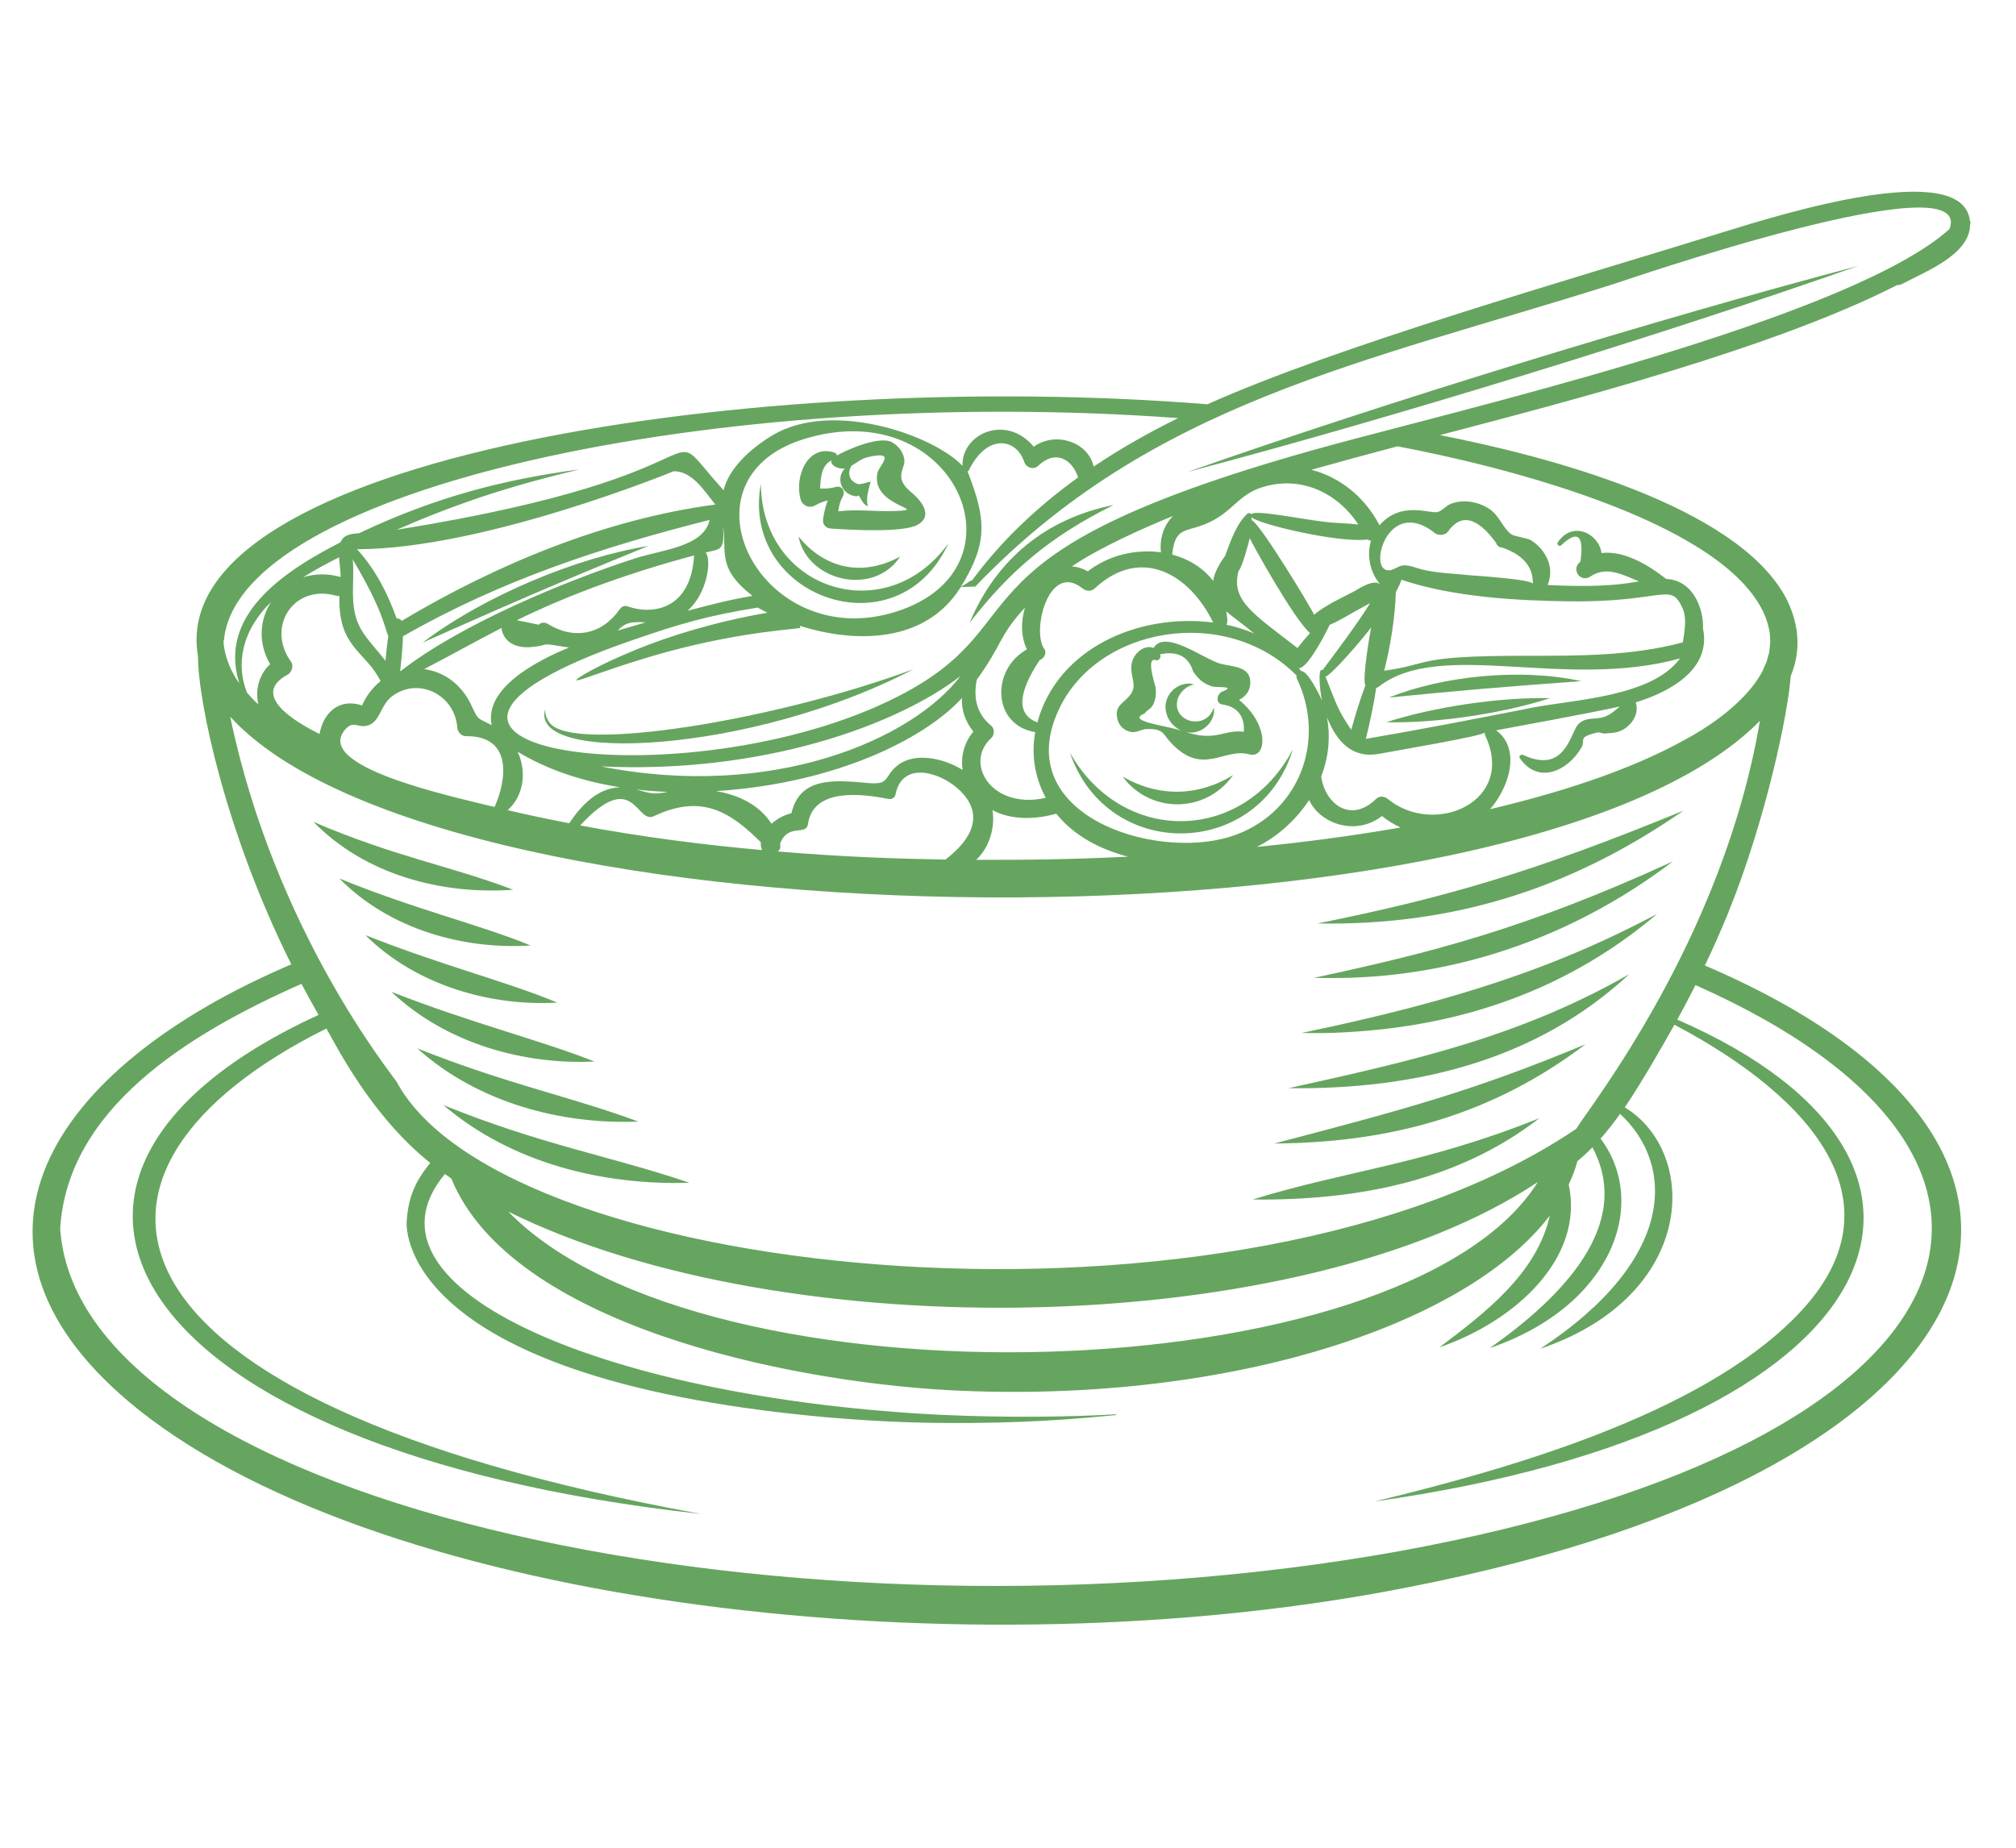 <?xml version="1.0" encoding="UTF-8" standalone="no"?>
<svg
   xmlns:dc="http://purl.org/dc/elements/1.1/"
   xmlns:cc="http://creativecommons.org/ns#"
   xmlns:rdf="http://www.w3.org/1999/02/22-rdf-syntax-ns#"
   xmlns:svg="http://www.w3.org/2000/svg"
   xmlns="http://www.w3.org/2000/svg"
   xmlns:sodipodi="http://sodipodi.sourceforge.net/DTD/sodipodi-0.dtd"
   xmlns:inkscape="http://www.inkscape.org/namespaces/inkscape"
   x="0px"
   y="0px"
   width="120px"
   height="110px"
   viewBox="0 0 95 70"
   version="1.1"
   id="svg1658"
   sodipodi:docname="i_salad.svg"
   inkscape:version="0.92.4 (5da689c313, 2019-01-14)">
  <defs
     id="defs1662" />
  <sodipodi:namedview
     pagecolor="#ffffff"
     bordercolor="#666666"
     borderopacity="1"
     objecttolerance="10"
     gridtolerance="10"
     guidetolerance="10"
     inkscape:pageopacity="0"
     inkscape:pageshadow="2"
     inkscape:window-width="1920"
     inkscape:window-height="1017"
     id="namedview1660"
     showgrid="false"
     inkscape:zoom="2.1454545"
     inkscape:cx="60"
     inkscape:cy="55"
     inkscape:window-x="-8"
     inkscape:window-y="-8"
     inkscape:window-maximized="1"
     inkscape:current-layer="svg1658" />
  <g
     id="g1656"
     style="fill:#66a55f;fill-opacity:1">
    <path
       d="M89.652,4.833c0.993-0.542,3.176-1.352,3.184-2.782c0.03-0.075,0.023-0.149-0.011-0.213                        c-0.376-2.934-8.924-0.274-11.57,0.546c-7.259,2.251-18.295,5.401-24.357,8.128c-20.99-1.696-49.182,2.445-47.57,11.867                        c0.008,2.242,1.353,8.442,4.4,14.529C2.224,41.811-3.102,50.196,6.535,57.903c11.652,9.273,38.986,12.475,59.804,8.366                        c28.606-5.572,34.29-20.637,14.001-29.306c0.386-0.816,0.757-1.64,1.096-2.477c1.786-4.409,2.831-9.446,2.948-11.167                        c0.47-1.122,0.443-2.368-0.218-3.669c-2.328-4.402-11.417-6.727-16.311-7.685c6.269-1.646,15.71-4.097,21.549-7.073                        C89.483,4.897,89.566,4.881,89.652,4.833z M10.55,21.686c0.534-7.158,23.205-12.118,44.968-10.523                        c-1.377,0.678-2.715,1.434-3.981,2.286c-0.267-1.192-1.828-1.661-2.823-0.937c-1.324-1.58-3.417-0.588-3.358,0.899                        c-1.414-1.473-6.131-3.091-8.916-1.46c-1.036,0.607-2.116,1.596-2.339,2.614c-3.451-3.802,1.246-0.81-15.405,1.861                        c3.15-1.381,5.672-2.136,8.602-2.843c-3.452,0.456-6.711,1.265-10.374,3.005c-0.416,0.03-0.729,0.074-0.875,0.427                        c-2.757,1.407-5.781,3.472-4.77,6.648C10.459,22.552,10.509,21.335,10.55,21.686z M29.549,20.029                        c-0.133-0.047-0.268,0.034-0.342,0.139c-0.839,1.2-2.152,1.468-3.414,0.683c-0.117-0.073-0.311-0.057-0.403,0.051                        c-0.344-0.071-0.689-0.142-1.033-0.213c2.565-1.265,5.539-2.304,8.35-3.053C32.571,20.091,30.864,20.492,29.549,20.029z                        M30.427,20.792c-0.384,0.111-0.835,0.239-1.321,0.386C29.4,20.882,29.589,20.732,30.427,20.792z M13.714,22.644                        c-1.19-1.639,0.127-3.674,2.118-3.111c0.058,0.016,0.111,0.019,0.162,0.016c-0.071,2.442,1.234,2.586,1.941,4.012                        c-0.36,0.284-0.665,0.665-0.873,1.147c-1.135-0.379-1.848,0.413-2.003,1.343c-1.108-0.55-3.299-1.828-1.504-2.798                        C13.751,23.147,13.852,22.835,13.714,22.644z M14.278,18.668c0.528-0.331,1.102-0.64,1.698-0.944                        c0.024,0.341,0.088,0.689,0.071,0.928C15.41,18.472,14.807,18.498,14.278,18.668z M18.932,20.718                        c-0.06-0.074-0.151-0.116-0.245-0.12c-0.429-1.198-1.005-2.318-1.863-3.255c5.994-0.002,14.92-3.674,14.92-3.674                        c0.871-0.019,1.445,0.928,1.965,1.568C28.528,15.925,23.401,18.051,18.932,20.718z M33.438,15.962                        c-0.277,1.275-2.241,1.4-3.526,1.817c-3.336,1.081-8.207,3.11-11.003,5.287c-0.018,0.005-0.035,0.013-0.052,0.018                        c0.06-0.546,0.114-1.093,0.133-1.639C23.59,18.814,28.353,17.246,33.438,15.962z M18.298,21.432                        c-0.058,0.387-0.099,0.778-0.133,1.169c-0.334-0.436-0.722-0.832-1.049-1.316c-0.732-1.084-0.386-2.281-0.493-3.456                        C18.071,20.259,18.125,21.065,18.298,21.432z M16.27,25.836c0.366-0.42,0.56-0.095,0.978-0.167                        c0.675-0.115,0.644-0.968,1.238-1.404c1.256-0.923,2.944-0.043,3.059,1.461c0.018,0.23,0.182,0.43,0.429,0.429                        c2.166-0.017,1.919,2.023,1.331,3.336C21.062,28.942,14.753,27.575,16.27,25.836z M23.169,25.635                        c-0.678-0.361-0.615-0.198-0.955-0.932c-0.482-1.04-1.337-1.592-2.229-1.709c1.222-0.632,2.422-1.308,3.646-1.939                        c0.075,0.626,0.645,0.967,1.384,0.901c1.063-0.094,0.186-0.238,1.801,0.02C25.199,22.636,22.81,23.93,23.169,25.635z                        M33.254,17.497c0.67-0.172,0.908-0.039,0.815-1.253c0.201,1.213-0.321,1.969,1.391,3.298c-1.228,0.211-1.874,0.397-3.063,0.702                        C33.349,19.416,33.54,17.82,33.254,17.497z M34.015,15.818c0.001,0,0.002-0.001,0.003-0.001c0.001,0.012,0.001,0.023,0.002,0.034                        C34.018,15.84,34.017,15.83,34.015,15.818z M37.877,12.154c7.1-2.204,10.73,6.085,4.378,8.123                        C35.87,22.326,31.689,14.074,37.877,12.154z M45.595,13.681c0.026-0.013,0.05-0.032,0.063-0.06                        c0.829-1.712,2.215-1.543,2.606-0.397c0.097,0.286,0.443,0.394,0.671,0.177c0.798-0.762,1.592-0.304,1.869,0.559                        c-1.893,1.363-3.604,2.958-5.004,4.862c-0.018-0.003-0.033-0.003-0.051-0.003c-0.157,0.11-0.314,0.212-0.478,0.311                        C46.552,17.056,46.485,15.946,45.595,13.681z M12.729,22.762c-0.516,0.478-0.714,1.193-0.556,1.887                        c-0.121-0.11-0.086-0.043-0.531-0.541c-0.525-1.295-0.285-2.892,1.139-4.287C12.245,20.643,12.136,21.739,12.729,22.762z                        M66.015,64.552C37.733,69.654,3.839,62.478,2.84,49.429c-0.003-0.004-0.002-0.086-0.007-0.027                        c0.321-5.668,5.988-9.197,11.373-11.574c0.26,0.492,0.529,0.979,0.805,1.461c-16.453,7.555-9.316,20.516,18.026,23.521                        C3.618,57.453,1.999,46.594,15.38,39.933c0.531,0.928,2.15,4.146,4.895,6.334c-0.826,1.006-1.04,1.782-1.111,2.743                        c0,0-0.77,7.331,19.54,9.222c2.082,0.186,3.994,0.279,5.691,0.29c3.781,0.03,6.208-0.18,8.197-0.373l-0.003-0.037                        c-2.011,0.127-5.181,0.17-8.185,0.03c-15.53-0.753-28.02-5.872-23.437-11.353c0.1,0.072,0.2,0.146,0.301,0.215                        c2.818,6.872,15.767,9.557,23.479,9.975c12.778,0.662,24.24-2.924,28.283-8.228c-0.609,2.74-3.094,4.621-5.204,6.209                        c3.668-1.267,6.829-4.262,6.098-7.675c0.184-0.397,0.323-0.765,0.406-1.099c0.248-0.202,0.482-0.423,0.709-0.654                        c1.956,3.655-1.466,7.094-4.836,9.461c5.776-1.978,7.517-6.81,5.221-9.872c0.325-0.368,0.63-0.759,0.92-1.166                        c2.575,2.391,2.684,6.826-3.763,11.072c7.39-2.515,7.495-9.24,3.984-11.38c0.715-1.045,1.748-2.831,2.339-3.893                        c6.58,3.471,10.921,8.527,5.678,13.799c-4.543,4.599-13.541,7.157-19.81,8.67c24.591-3.466,29.757-15.976,14.267-22.709                        c0.294-0.538,0.581-1.08,0.856-1.629C98.629,46.202,93.55,59.498,66.015,64.552z M23.951,48.561                        c13.08,6.486,37.41,5.998,48.515-1.393C66.216,57.149,33.195,58.05,23.951,48.561z M74.275,44.661                        C58.5,55.33,23.804,51.983,18.688,42.437h-0.001c-0.235-0.368-5.746-7.14-7.838-17.198c10.084,11.043,60.882,11.594,72.083,0.192                        C81.19,35.74,74.87,43.666,74.275,44.661z M24.394,26.889c1.442,0.87,3.095,1.401,4.824,1.673c-1.059,0.038-1.8,0.824-2.398,1.696                        c-0.968-0.187-1.936-0.391-2.901-0.618C24.619,29.041,24.866,27.917,24.394,26.889z M45.867,25.942                        c-0.435,0.513-0.602,1.167-0.505,1.804c-0.9-0.562-2.257-0.848-3.054-0.223c-0.704,0.551-0.32,0.942-1.449,0.836                        c-1.605-0.15-3.165-0.267-3.565,1.426c-0.339,0.082-0.675,0.262-0.938,0.497c-0.569-0.889-1.552-1.364-2.616-1.538                        c5.735-0.372,9.887-2.515,11.589-4.386C45.295,24.912,45.497,25.475,45.867,25.942z M36.757,31.226                        c0.385-1.002,1.232-0.339,1.32-0.942c0.251-1.701,2.528-1.422,3.779-1.172c0.137,0.027,0.309-0.038,0.338-0.192                        c0.309-1.604,2.047-1.081,2.923-0.312c1.368,1.201,0.653,2.438-0.568,3.362c-2.52-0.046-4.827-0.127-7.896-0.382l0-0.001                        C36.785,31.479,36.79,31.364,36.757,31.226z M30.809,29.925c2.241-1.061,3.586-0.223,5.043,1.229                        c-0.011,0.125,0.009,0.248,0.061,0.368c-2.826-0.253-5.699-0.624-8.574-1.161C29.882,27.617,29.968,30.323,30.809,29.925z                        M29.991,28.668c0.489,0.056,0.982,0.095,1.476,0.113C30.793,28.906,30.712,28.868,29.991,28.668z M28.324,27.579                        c7.608,0.363,13.952-1.948,16.935-4.256C42.992,26.304,36.412,29.182,28.324,27.579z M48.391,22.064                        c-1.717,0.958-1.621,3.577,0.391,3.899c-0.18,1.022-0.046,2.092,0.498,3.095c-2.538,0.582-3.88-1.622-2.568-2.818                        c0.151-0.138,0.165-0.44,0-0.576c-0.712-0.581-0.846-1.345-0.683-2.171c1.242-1.722,1.013-2.023,2.271-3.399                        C48.102,20.749,48.103,21.465,48.391,22.064z M49.207,22.041c-0.602-0.841,0.212-4.125,1.799-2.855                        c0.18,0.143,0.405,0.165,0.584,0c2.193-2.026,4.475-0.655,5.579,1.612c-3.557-0.453-7.346,1.241-8.285,4.708                        c-0.978-0.373-0.941-1.354,0.111-2.941C49.194,22.498,49.349,22.238,49.207,22.041z M65.033,18.997                        c-0.312-0.273-1.024,0.228-1.256,0.349c-0.619,0.323-1.31,0.633-1.854,1.083c-0.161-0.366-2.555-4.312-2.935-4.454                        c-0.001-0.05-0.007-0.099-0.011-0.147c0.209,0.307,4.115,1.239,5.472,1.056c0.048,0.035,0.101,0.053,0.156,0.06                        C64.396,17.635,64.554,18.425,65.033,18.997z M69.203,18.564c-0.721-0.074-1.494-0.096-2.199-0.268                        c-0.307-0.075-0.554-0.208-0.869-0.191c-0.299,0.016-0.585,0.372-0.896,0.175c-0.638-0.404,0.285-3.274,2.31-1.752                        c0.155,0.184,0.518,0.186,0.672,0c0.617-0.888,1.377-0.716,2.281,0.516c0.022,0.125,0.169,0.228,0.293,0.223                        c0.984,0.345,1.46,0.917,1.437,1.712C72.238,18.758,69.427,18.587,69.203,18.564z M73.975,19.799                        c4.443,0.053,4.74-0.946,5.308,0.316c0.219,0.487,0.095,1.107,0.017,1.619c-2.46,0.652-4.917,0.63-7.453,0.631                        c-5.206,0.002-4.311,0.373-6.618,0.705c0.292-1.174,0.508-2.476,0.548-3.708c0.105-0.19,0.196-0.384,0.265-0.58                        C68.48,19.604,71.478,19.769,73.975,19.799z M79.169,22.489c-1.335,1.821-4.987,1.934-6.951,2.32                        c-2.615,0.515-5.227,1.023-7.854,1.472c0.193-0.795,0.367-1.59,0.487-2.398c0.045-0.017,0.089-0.037,0.126-0.066                        C67.89,21.556,73.738,23.992,79.169,22.489z M46.767,29.641c0.898,0.473,2,0.446,3.008,0.167c0.852,1.059,2.082,1.683,3.381,2.025                        c-2.596,0.128-4.861,0.157-7.155,0.148C46.603,31.425,46.911,30.469,46.767,29.641z M49.884,24.921                        c1.832-3.968,7.92-4.961,11.217-1.623c-0.01,0.05-0.008,0.103,0.016,0.154c1.414,2.959,0.065,6.446-3.163,7.444                        C54.334,32.014,47.61,29.843,49.884,24.921z M64.343,23.754c-0.259,0.689-0.473,1.389-0.668,2.098                        c-0.641-0.931-0.725-1.278-1.212-2.498c0.341-0.146,1.741-1.775,2.149-2.324C64.554,21.326,64.176,23.503,64.343,23.754z                        M62.322,23.041c-0.26-0.157-0.093,1.144-0.027,1.441c-0.111-0.278-0.689-1.443-0.985-1.397c-0.032-0.046-0.066-0.091-0.1-0.135                        c0.424-0.001,1.276-1.676,1.448-2.043c0.537-0.229,0.722-0.386,1.907-1.027C64.077,20.703,62.797,22.414,62.322,23.041z                        M61.14,21.999c-2.085-1.617-3.143-2.233-2.777-3.634c0.169-0.138,0.481-1.333,0.528-1.542c0.176,0.374,2.108,3.855,2.841,4.47                        C61.529,21.519,61.333,21.754,61.14,21.999z M59.102,21.315c-0.416-0.182-0.855-0.316-1.307-0.412                        c0.084-0.135,0.016-0.473-0.012-0.63C57.991,20.46,58.619,20.911,59.102,21.315z M61.689,29.161                        c0.503,1.107,2.181,1.725,3.433,0.757c0.274,0.219,0.57,0.401,0.878,0.54c-2.29,0.4-4.448,0.68-6.775,0.916                        C60.237,30.862,61.091,30.08,61.689,29.161z M65.4,29.115c-0.167-0.137-0.391-0.16-0.557,0c-1.232,1.192-2.42,0.179-2.584-1.064                        c0.345-0.891,0.45-1.857,0.269-2.797c0.467,1.177,1.206,1.98,2.5,1.725c0.526-0.105,4.922-0.84,4.94-1.002                        c-0.006,0.051-0.001,0.104,0.023,0.154C71.45,29.243,67.598,30.912,65.4,29.115z M62.426,16.054                        c-1.309-0.161-3.375-0.597-3.465-0.348c-0.026-0.074-0.131-0.085-0.184-0.035c-0.516,0.479-0.788,1.294-1.044,1.975                        c-0.264,0.376-0.499,0.773-0.568,1.186c-0.477-0.622-1.164-1.034-1.929-1.237c0.163-1.563,0.837-0.888,2.204-1.773                        c0.701-0.452,1.083-1.075,1.945-1.369c1.855-0.631,3.625,0.203,4.624,1.727C63.485,16.113,62.941,16.117,62.426,16.054z                        M54.706,17.489c-1.183-0.163-2.473,0.136-3.443,0.896c-0.255-0.143-0.508-0.216-0.753-0.231c1.273-0.873,3.349-1.798,4.767-2.379                        C54.823,16.237,54.638,16.846,54.706,17.489z M83.056,20.227c0.433,0.899,0.341,1.427,0.365,1.459                        c-0.006,0.066-0.019,0.203-0.039,0.418c-0.004,0.037-0.006,0.082-0.013,0.119c-0.01,0.03-0.02,0.062-0.031,0.096                        c-0.019,0.067-0.039,0.141-0.062,0.221c-0.011,0.078-0.061,0.175-0.105,0.277c-0.048,0.101-0.084,0.213-0.146,0.325                        c-0.479,0.903-1.648,2.098-3.536,3.13c-2.762,1.553-6.207,2.596-9.271,3.323c0.893-1.024,1.476-2.839,0.284-3.717                        c0.403-0.074,4.472-0.82,5.829-1.121c-0.06,0.051-0.145,0.116-0.29,0.235c-0.665,0.547-1.144,0.139-1.636,0.566                        c-0.412,0.357-0.586,2.432-2.634,1.479c-0.091-0.042-0.224,0.052-0.153,0.154c0.883,1.267,2.26,0.586,2.895-0.48                        c0.236-0.397-0.216-0.5,0.757-0.729c0.11-0.026,0.252,0.059,0.365,0.047c0.362-0.037,0.637-0.022,0.954-0.249                        c0.419-0.3,0.639-0.767,0.494-1.22c1.688-0.516,3.567-1.603,3.166-3.482c0.042-0.835-0.409-2.275-1.733-2.334                        c-0.874-0.684-2.001-1.348-3.049-1.221c-0.113-0.896-1.344-1.565-2.063-0.5c-0.067,0.099,0.092,0.224,0.167,0.129                        c0.78-0.727,1.08-0.468,0.902,0.776c-0.451,0.346-0.024,0.973,0.424,0.726c0.001,0.002,0.002,0.003,0.003,0.006                        c0.783-0.562,1.557-0.112,2.336,0.197c-0.399,0.066-1.522,0.319-4.306,0.171c0.393-0.951-0.243-1.777-0.779-2.104                        c-0.2-0.122-0.799-0.179-0.945-0.293c-0.438-0.343-0.547-0.898-1.072-1.218c-0.528-0.322-1.211-0.438-1.793-0.198                        c-0.214,0.089-0.38,0.318-0.597,0.375c-0.367,0.097-1.718-0.547-2.737,0.624c-0.69-1.33-1.868-2.27-3.211-2.615                        c1.35-0.38,2.703-0.746,4.059-1.105C70.607,13.389,80.893,15.917,83.056,20.227z M63.753,12.162                        c-20.15,5.326-14.248,8.454-21.446,12.124c-9.925,5.059-27.649,2.582-12.529-2.649c2.284-0.79,3.59-1.167,5.928-1.543                        c0.145,0.083,0.299,0.164,0.457,0.243c-2.487,0.426-4.627,1.102-6.169,1.731c-1.837,0.747-2.867,1.377-2.833,1.447                        c0.035,0.078,1.148-0.389,3.014-0.966c3.754-1.169,6.609-1.381,7.533-1.491l-0.011-0.104c2.606,0.829,5.921,0.831,7.573-1.822                        c0.367-0.013,0.245-0.016,0.689-0.03c8.326-8.689,18.241-10.517,30.077-14.254c0.367-0.116,17.048-5.882,15.832-2.597                        C87.449,6.237,71.208,10.191,63.753,12.162z"
       id="path1606"
       style="fill:#66a55f;fill-opacity:1" />
    <path
       d="M53.289,25.954c0.25,0.054,0.507-0.129,0.744-0.136c0.802-0.021,0.747,0.216,1.138,0.637                        c1.501,1.618,2.49,0.232,3.697,0.554c0.845,0.226,0.951-1.411-0.48-2.561c0.284-0.154,0.507-0.391,0.529-0.759                        c0.051-0.819-0.785-0.803-1.351-0.935c-0.804-0.186-2.653-1.678-3.208-0.756c-0.428-0.186-0.979,0.264-1.04,0.792                        c-0.073,0.624,0.339,0.986-0.119,1.493c-0.307,0.34-0.662,0.463-0.555,1.011C52.71,25.636,52.93,25.876,53.289,25.954z                        M53.941,25.082c0.074-0.128,0.263-0.204,0.351-0.339c0.176-0.269,0.19-0.559,0.169-0.867c-0.004-0.062-0.485-1.467-0.007-1.307                        c0.16,0.054,0.286-0.138,0.211-0.273c0.827-0.17,1.348,0.104,1.564,0.824c0.24,0.316,0.424,0.545,0.896,0.691                        c0.204,0.063,1.174-0.034,0.477,0.238c-0.251,0.098-0.346,0.562,0,0.611c0.783,0.11,1.059,0.653,1.011,1.282                        c-1.01-0.1-1.288,0.48-2.747,0.014c0.135,0.032,0.271,0.04,0.401,0.018c0.36-0.056,0.606-0.265,0.748-0.458                        c0.287-0.414,0.172-0.725,0.185-0.712c-0.333,1.061-1.836,0.731-1.736-0.232c0.035-0.416,0.43-0.796,0.808-0.853                        c0.011,0.015-0.278-0.147-0.732,0.073c-0.213,0.11-0.458,0.322-0.569,0.668c-0.165,0.491,0.089,1.18,0.716,1.439                        C54.896,25.638,53.036,25.451,53.941,25.082z"
       id="path1608"
       style="fill:#66a55f;fill-opacity:1" />
    <path
       d="M38.407,15.281c0.201-0.116,0.396-0.188,0.6-0.239c-0.102,0.27-0.173,0.547-0.219,0.859                        c-0.037,0.247,0.095,0.446,0.355,0.466c0.789,0.059,3.431,0.219,4.112-0.184c0.759-0.449,0.111-1.175-0.346-1.553                        c-0.783-0.646-0.286-1.065-0.29-1.432c-0.003-0.372-0.276-0.735-0.597-0.903c-0.611-0.317-2.215,0.408-2.582,0.63                        c-0.01-0.057-0.043-0.111-0.103-0.131c-1.283-0.435-1.92,1.149-1.606,2.211C37.814,15.291,38.146,15.433,38.407,15.281z                        M39.181,13.158c-0.079,0.245,0.376,0.43,0.635,0.379c-0.423,0.419-0.2,1.15,0.414,1.293c0.191,0.044,0.166,0.011,0.208-0.015                        c0.014-0.009,0.02-0.003,0.033,0.004c0.131,0.181,0.183,0.414,0.431,0.501c-0.119-0.368,0.035-0.788,0.123-1.162                        c-0.181,0.032-0.397,0.124-0.582,0.118c-0.453-0.143-0.513-0.554-0.318-0.867c0.237-0.138,0.473-0.338,0.775-0.408                        c1.395-0.322,0.528,0.381,0.448,0.748c-0.35,1.623,2.687,1.74,0.712,1.796c-0.883,0.025-1.703-0.099-2.556,0.015                        c0.024-0.258,0.096-0.506,0.229-0.743c0.105-0.227-0.067-0.467-0.319-0.415c-0.252,0.07-0.507,0.094-0.766,0.08                        C38.664,13.969,38.72,13.377,39.181,13.158z"
       id="path1610"
       style="fill:#66a55f;fill-opacity:1" />
    <path
       d="M62.083,34.982c6.382,0.111,11.929-1.625,17.254-5.323C72.286,32.559,68.105,33.767,62.083,34.982z"
       id="path1612"
       style="fill:#66a55f;fill-opacity:1" />
    <path
       d="M78.837,32.052c-6.945,3.19-11.502,4.33-16.929,5.494c0,0,0.253,0.003,0.71,0.006                        C68.176,37.594,73.87,35.829,78.837,32.052z"
       id="path1614"
       style="fill:#66a55f;fill-opacity:1" />
    <path
       d="M63.967,40.073c5.309-0.377,10.078-2.114,14.122-5.541c-2.995,1.569-6.879,3.377-14.196,5.049                        c-0.786,0.181-1.426,0.323-1.87,0.413c-0.444,0.096-0.69,0.149-0.69,0.149s0.252,0.002,0.707,0.005                        C62.495,40.151,63.154,40.133,63.967,40.073z"
       id="path1616"
       style="fill:#66a55f;fill-opacity:1" />
    <path
       d="M60.722,42.745c5.955,0.071,11.658-1.286,16.053-5.374C71.599,40.328,66.622,41.437,60.722,42.745z"
       id="path1618"
       style="fill:#66a55f;fill-opacity:1" />
    <path
       d="M60.051,45.352c5.524-0.04,10.301-1.365,14.667-4.681C69.415,42.887,66.091,43.766,60.051,45.352z"
       id="path1620"
       style="fill:#66a55f;fill-opacity:1" />
    <path
       d="M59.026,47.992c4.96,0.053,9.698-0.872,13.513-3.834C67.113,46.34,63.382,46.639,59.026,47.992z"
       id="path1622"
       style="fill:#66a55f;fill-opacity:1" />
    <path
       d="M32.487,47.201c-3.718-1.263-6.92-1.767-11.596-3.662C24.139,46.304,28.451,47.328,32.487,47.201z"
       id="path1624"
       style="fill:#66a55f;fill-opacity:1" />
    <path
       d="M30.076,44.318c-3.127-1.166-6.09-1.731-10.409-3.448C22.511,43.432,26.46,44.465,30.076,44.318z"
       id="path1626"
       style="fill:#66a55f;fill-opacity:1" />
    <path
       d="M28.01,41.487c-2.468-0.985-5.812-1.809-9.567-3.286C21.06,40.682,24.773,41.649,28.01,41.487z"
       id="path1628"
       style="fill:#66a55f;fill-opacity:1" />
    <path
       d="M26.261,38.71c-2.418-1.006-5.334-1.713-9.043-3.178C19.655,37.945,23.19,38.89,26.261,38.71z"
       id="path1630"
       style="fill:#66a55f;fill-opacity:1" />
    <path
       d="M25.003,36.017c-2.463-1.006-5.361-1.668-9.01-3.154C18.383,35.286,21.902,36.224,25.003,36.017z"
       id="path1632"
       style="fill:#66a55f;fill-opacity:1" />
    <path
       d="M24.183,33.392c-2.924-1.116-5.612-1.56-9.413-3.199C17.216,32.694,20.82,33.633,24.183,33.392z"
       id="path1634"
       style="fill:#66a55f;fill-opacity:1" />
    <path
       d="M44.696,17.058c-2.93,4.082-8.79,2.23-8.843-2.794C34.867,19.611,42.305,22.277,44.696,17.058z"
       id="path1636"
       style="fill:#66a55f;fill-opacity:1" />
    <path
       d="M60.928,26.767c-2.335,4.448-8.031,4.543-10.512,0.163C52.179,32.101,59.337,31.964,60.928,26.767z"
       id="path1638"
       style="fill:#66a55f;fill-opacity:1" />
    <path
       d="M52.9,28.058c1.315,1.771,3.939,1.739,5.207-0.07C56.447,29.009,54.586,29.033,52.9,28.058z"
       id="path1640"
       style="fill:#66a55f;fill-opacity:1" />
    <path
       d="M42.42,17.686c-1.76,0.968-3.553,0.591-4.791-0.943C38.034,18.851,41.17,19.6,42.42,17.686z"
       id="path1642"
       style="fill:#66a55f;fill-opacity:1" />
    <path
       d="M87.568,3.99c-9.416,2.481-22.414,6.473-31.604,9.709C65.381,11.218,78.378,7.226,87.568,3.99z"
       id="path1644"
       style="fill:#66a55f;fill-opacity:1" />
    <path
       d="M25.909,25.535c-0.287-0.369-0.2-0.675-0.212-0.663c-0.848,2.619,9.731,2.116,17.349-1.875                        C36.492,25.423,27.019,26.958,25.909,25.535z"
       id="path1646"
       style="fill:#66a55f;fill-opacity:1" />
    <path
       d="M45.693,20.806c1.867-2.405,3.74-4.039,6.785-5.548C49.322,15.885,46.951,17.8,45.693,20.806z"
       id="path1648"
       style="fill:#66a55f;fill-opacity:1" />
    <path
       d="M19.912,21.745c5.774-2.575,8.035-3.487,10.643-4.557C27.14,17.743,22.829,19.536,19.912,21.745z"
       id="path1650"
       style="fill:#66a55f;fill-opacity:1" />
    <path
       d="M65.46,24.333c3.406-0.335,5.094-0.486,9.057-0.772C71.632,22.925,67.925,23.328,65.46,24.333z"
       id="path1652"
       style="fill:#66a55f;fill-opacity:1" />
    <path
       d="M73.035,24.364c-2.325-0.056-5.495,0.41-7.708,1.134C67.652,25.554,70.822,25.088,73.035,24.364z"
       id="path1654"
       style="fill:#66a55f;fill-opacity:1" />
  </g>
</svg>
